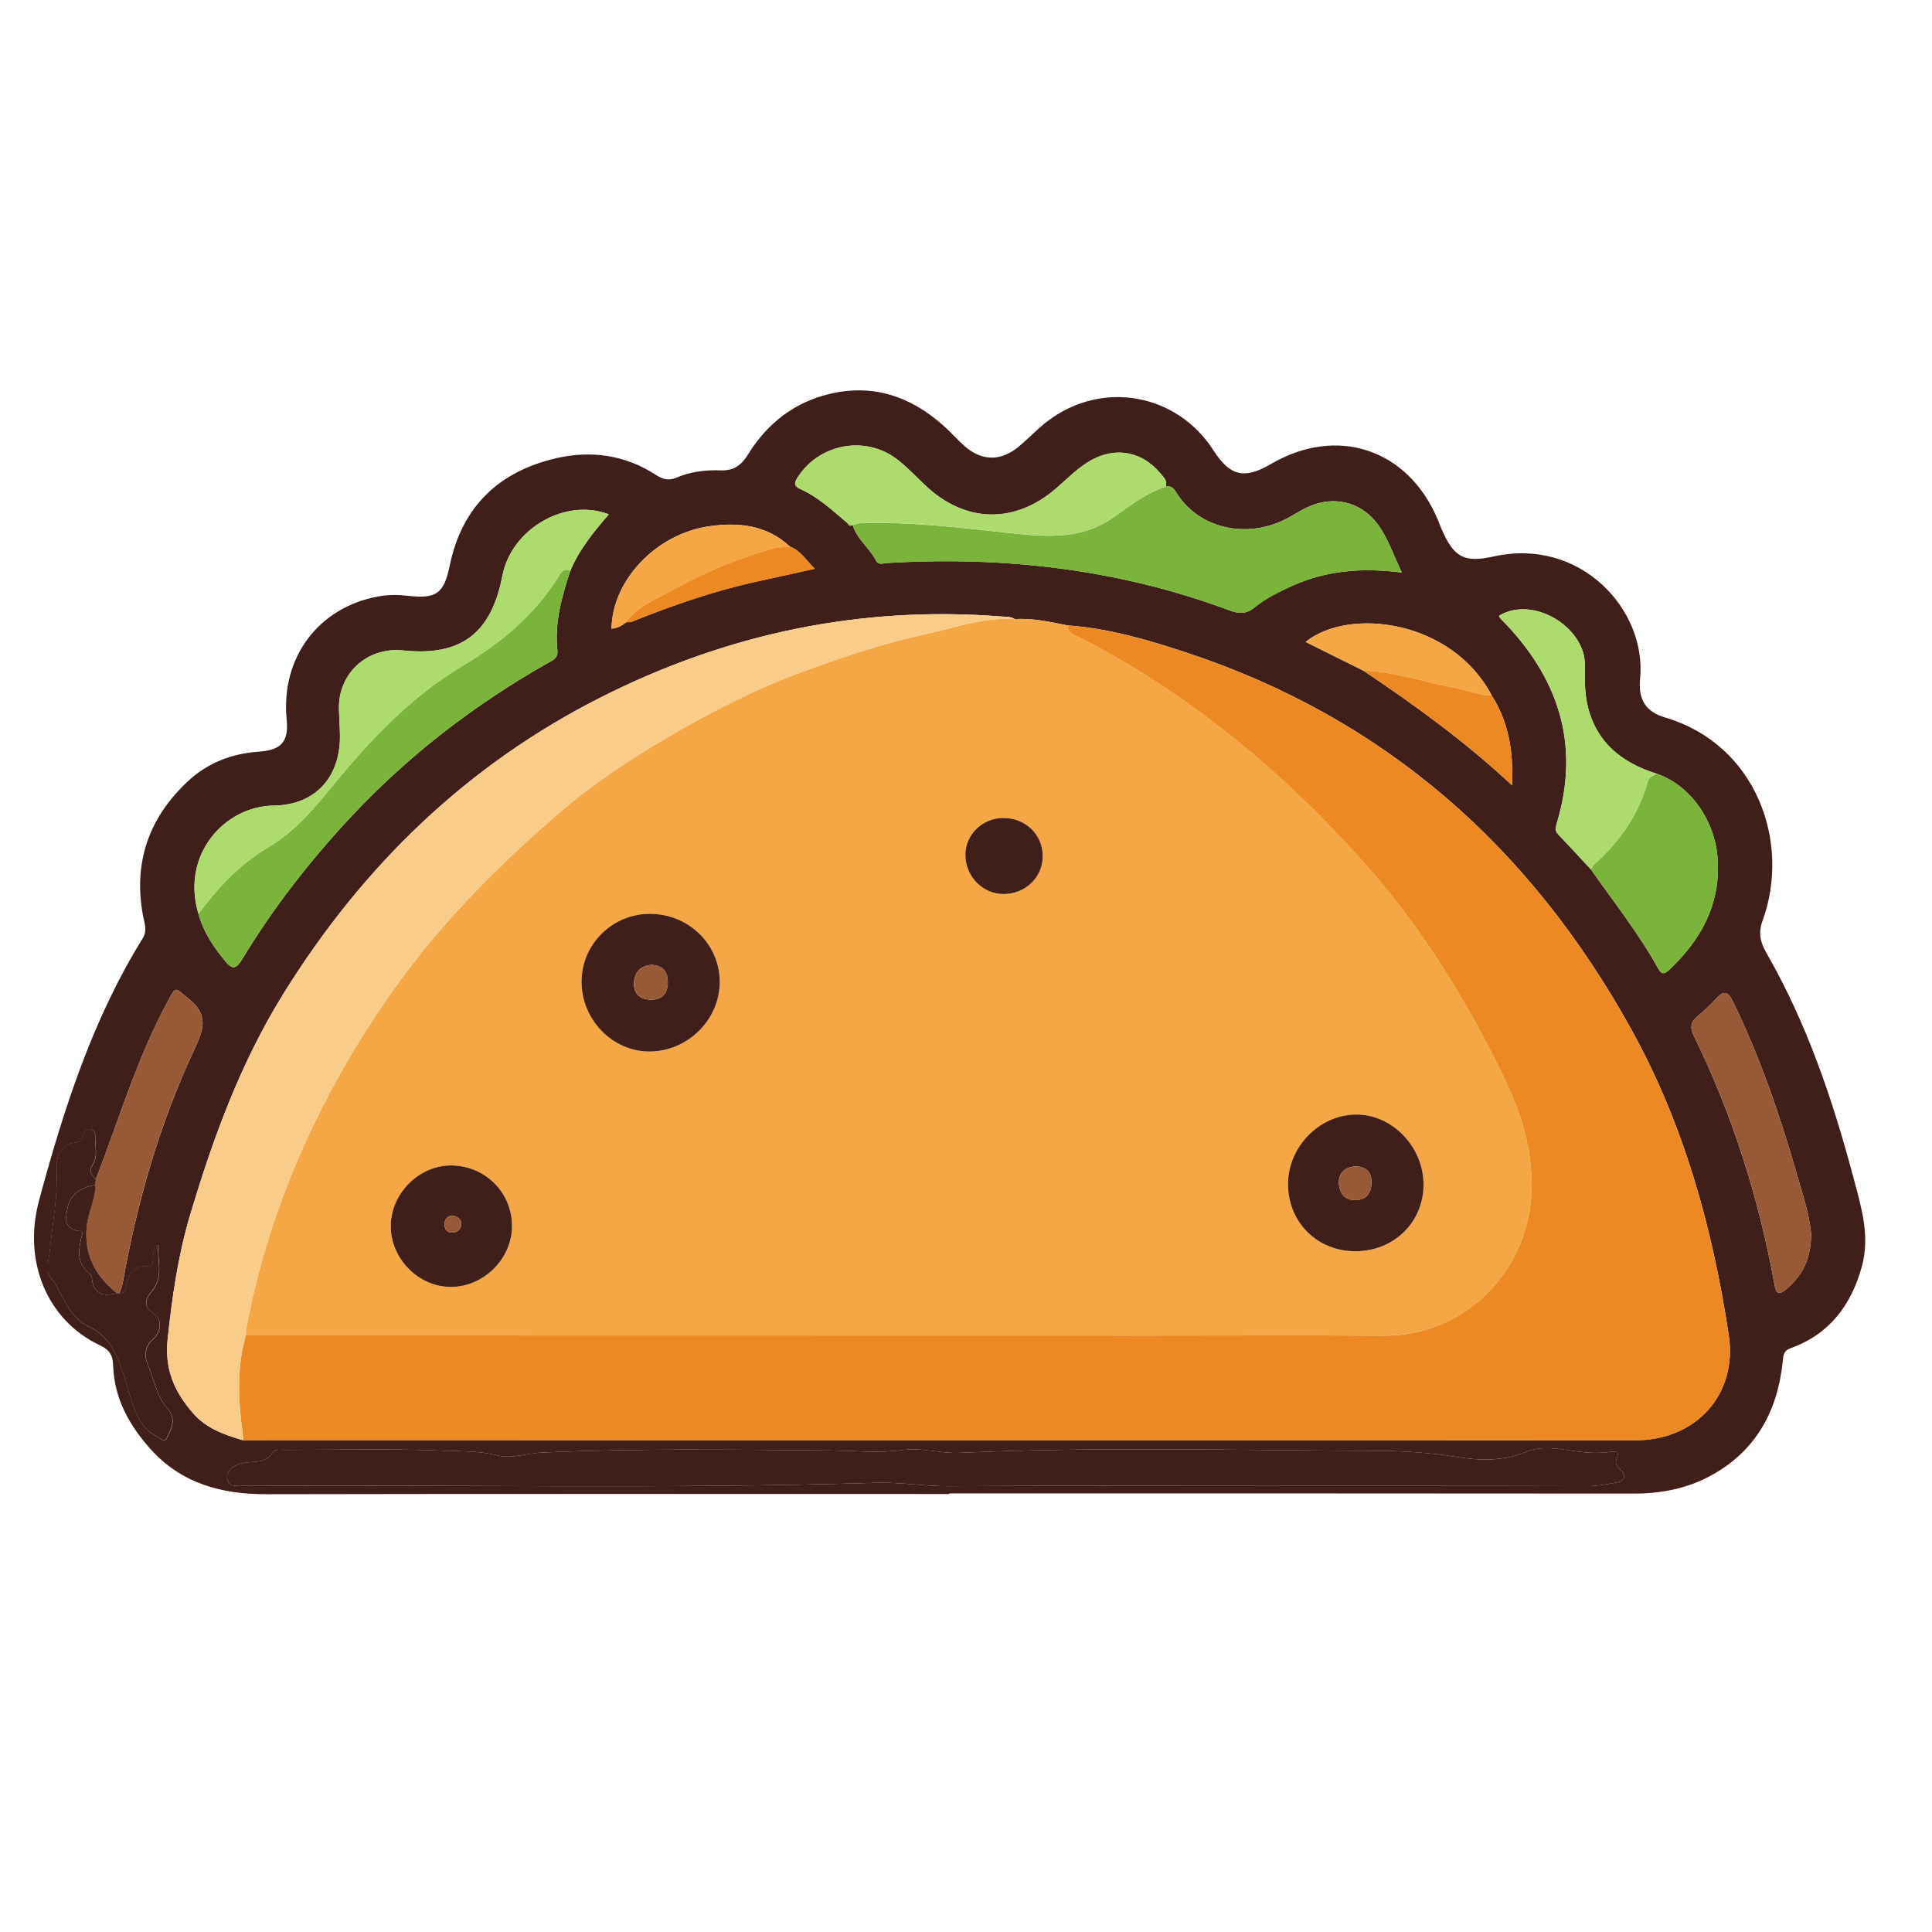 <?xml version="1.0" encoding="utf-8"?>
<!-- Generator: Adobe Illustrator 28.0.0, SVG Export Plug-In . SVG Version: 6.00 Build 0)  -->
<svg version="1.1" id="Layer_1" xmlns="http://www.w3.org/2000/svg" xmlns:xlink="http://www.w3.org/1999/xlink" x="0px" y="0px"
	 viewBox="0 0 370 370" style="enable-background:new 0 0 370 370;" xml:space="preserve">
<style type="text/css">
	.st0{fill:#401E19;}
	.st1{fill:#F5A746;}
	.st2{fill:#ED8922;}
	.st3{fill:#FACC89;}
	.st4{fill:#7AB43B;}
	.st5{fill:#AEDB6E;}
	.st6{fill:#985936;}
</style>
<path class="st0" d="M181.82,286.12c-43.59,0-87.19-0.05-130.78,0.04c-8.59,0.02-16.24-2.05-22.14-8.57
	c-4.09-4.53-7.02-9.72-7.23-16.05c-0.06-1.86-0.57-2.98-2.49-3.88c-10.15-4.76-14.85-16.07-11.7-27.76
	c4.71-17.46,10.21-34.63,19.82-50.15c0.99-1.6,0.35-2.95,0.09-4.37c-1.89-10.2,1.09-18.76,8.61-25.77c3.79-3.53,8.39-5.3,13.53-5.65
	c4.38-0.3,5.79-1.92,5.37-6.22c-1.14-11.78,6.06-21.42,17.56-23.52c1.91-0.35,3.82-0.33,5.74-0.11c5.36,0.61,6.83-0.44,7.92-5.76
	c2.34-11.42,9.56-18.16,20.63-20.65c6.53-1.46,13.02-0.55,18.81,3.22c1.31,0.85,2.48,1.21,3.98,0.56c2.69-1.16,5.59-1.51,8.46-1.4
	c2.57,0.1,4.01-1.02,5.28-3.08c3.63-5.87,8.76-9.91,15.52-11.54c8.32-2.01,15.53,0.42,21.81,5.99c1.29,1.15,2.45,2.44,3.71,3.62
	c3.53,3.33,7.35,3.43,11.03,0.26c1.82-1.56,3.48-3.33,5.39-4.76c10.4-7.82,24.67-5.22,31.66,5.69c3.16,4.94,5.91,5.58,11.01,2.6
	c12.62-7.38,26.15-2.92,31.88,10.51c0.26,0.62,0.49,1.25,0.75,1.87c2.38,5.46,4.25,6.61,10.07,5.32
	c16.52-3.66,29.25,10.14,27.99,23.35c-0.4,4.16,1.13,6.42,4.81,7.51c17.53,5.18,24.08,23.96,18.65,38.88
	c-0.87,2.39-0.45,4.15,0.79,6.31c7.69,13.4,12.6,27.89,16.56,42.75c1.51,5.68,3.29,11.26,1.65,17.22
	c-2.03,7.37-6.2,12.93-13.57,15.59c-1.48,0.53-1.44,1.39-1.57,2.57c-0.99,9.45-5.09,17.05-13.59,21.76
	c-4.61,2.56-9.66,3.55-14.98,3.54c-43.69-0.05-87.38-0.03-131.07-0.03C181.82,286.05,181.82,286.09,181.82,286.12z M285.68,133.19
	c-7.61-14.48-27.33-16.97-35.64-10.25c3.71,1.85,7.38,3.67,11.04,5.49c9.84,6.59,19.42,13.51,28.49,21.96
	C289.87,143.76,288.87,138.21,285.68,133.19z M151.31,104.7c-4.46-4.17-9.86-4.73-15.54-3.91c-10.11,1.46-18.54,10.35-18.66,19.61
	c1.06-0.13,1.99-0.49,2.76-1.24c0.36-0.03,0.76,0.04,1.08-0.09c7.91-3.16,15.92-5.97,24.26-7.76c3.49-0.75,6.96-1.54,10.81-2.39
	C154.32,107.24,153.31,105.44,151.31,104.7z M22.87,247.68c0.21-0.63,0.5-1.24,0.62-1.89c2.74-15.54,7.07-30.61,13.77-44.9
	c1.83-3.89,2.7-6.6-1.22-9.69c-2.67-2.11-2.26-2.49-3.96,0.66c-5.85,10.81-9.31,22.58-13.71,33.98c-0.83-0.75-1.43-1.49-0.64-2.69
	c1.14-1.75,0.41-3.74,0.52-5.61c0.03-0.59-0.28-1.15-0.93-1.28c-0.7-0.14-1.07,0.36-1.23,0.93c-0.23,0.77-0.5,1.54-1.4,1.62
	c-3.38,0.28-3.94,2.72-3.82,5.32c0.23,5.05-0.79,9.97-1.26,14.95c-0.17,1.83-0.89,4.31-0.01,5.4c2.55,3.18,3.13,7.62,7.62,9.71
	c4.79,2.23,6.01,7.58,7.47,12.39c1.01,3.32,1.97,6.8,5.44,8.6c0.57,0.3,1.37,1.21,1.92,0.06c0.85-1.79,1.79-3.51,0.01-5.5
	c-2.11-2.37-2.52-5.66-3.77-8.5c-0.59-1.35-0.72-3.3,1.14-4.87c0.89-0.75,2.16-3.28,0.03-4.76c-1.97-1.36-1.74-2.69-0.4-4.27
	c2.25-2.64,1.21-5.59,1.18-8.92c-1.67,1.41-0.17,4.04-1.8,4.04c-3.43,0-3.95,2.04-4.38,4.57C23.95,247.52,23.36,247.63,22.87,247.68
	z M304.68,166.5c4.39,6.28,9.19,12.28,12.9,19.02c0.73,1.32,1.35,0.92,2.17,0.14c6.06-5.74,9.75-12.48,9.2-21.13
	c-0.47-7.38-5.21-14.12-11.66-16.35c-7.09-2.2-12.09-6.46-13.45-14.06c-0.4-2.24-0.31-4.58-0.32-6.87
	c-0.02-7.14-9.9-13.27-16.44-9.33c0.08,0.17,0.12,0.37,0.24,0.49c11.02,11.06,15.44,23.93,10.81,39.29
	c-0.23,0.78-0.37,1.42,0.28,2.1C300.54,162.01,302.6,164.26,304.68,166.5z M162.33,100.21c0.14,0.37,0.35,0.6,0.78,0.41l0.2-0.08
	c0.79,2.74,3.24,4.41,4.49,6.86c0.44,0.86,1.32,0.47,2.08,0.42c22.48-1.34,44.43,1.18,65.63,9.09c1.8,0.67,3.18,0.7,4.75-0.58
	c2.16-1.76,4.67-2.98,7.22-4.14c6.65-3,13.6-3.5,20.99-2.54c-1.6-3.31-2.61-6.51-4.62-9.25c-2.81-3.83-7.46-5.34-11.99-3.84
	c-1.66,0.55-3.13,1.44-4.62,2.31c-7.76,4.54-17.31,2.64-21.77-4.24c-0.5-0.77-0.98-1.74-2.22-1.44c0.38-1.12-0.4-1.79-1-2.51
	c-3.7-4.43-9.1-5.29-14.16-2.01c-2.15,1.4-3.98,3.28-5.94,4.96c-7.88,6.74-17.29,6.52-24.84-0.58c-1.81-1.7-3.52-3.55-5.48-5.06
	c-6.02-4.64-14.79-3.05-18.96,3.27c-0.68,1.03-1.04,1.75,0.42,2.41C156.75,95.21,159.47,97.81,162.33,100.21z M109.22,109.33
	c1.7-4.09,4.48-7.47,7.38-10.83c-8.37-3.22-18.67,2.82-20.38,11.76c-2.12,11.07-7.95,15.45-18.99,14.31
	c-6.88-0.72-12.45,4.35-12.31,11.19c0.03,1.63,0.16,3.26,0.19,4.89c0.16,8.03-4.6,13.53-12.68,13.63
	c-9.42,0.11-17.82,9.42-14.42,20.73c0.95,3.5,2.92,6.41,5.21,9.16c1.29,1.54,2.01,1.42,3.09-0.36c5.92-9.79,12.9-18.78,20.7-27.15
	C78.07,144.78,90.77,135,104.87,127c0.97-0.55,2.05-0.91,1.88-2.5C106.18,119.23,107.59,114.26,109.22,109.33z M46.52,275.83
	c1.63-0.01,3.25-0.04,4.88-0.04c87.29,0.01,174.58,0.04,261.87,0.03c11.53,0,19.52-8.77,17.81-20.13
	c-3.1-20.5-8.54-40.27-18.69-58.61c-19.32-34.9-47.19-59.57-85.3-72.15c-7.36-2.43-14.82-4.61-22.63-5.16
	c-3.34-0.66-6.66-1.44-10.11-1.2c-0.76-0.52-1.65-0.43-2.51-0.5c-26.98-2.12-52.52,3.26-76.58,15.38
	c-25.77,12.98-45.72,32.31-60.92,56.75c-8.27,13.31-13.59,27.86-18,42.72c-2.25,7.58-3.38,15.51-4.23,23.46
	c-0.62,5.8,1.22,10.07,4.83,14.23C39.56,273.63,42.97,274.75,46.52,275.83z M240.98,284.57c21.03,0,42.06-0.02,63.1,0.04
	c1.85,0,3.61-0.37,5.39-0.67c1.69-0.29,2.14-1.31,0.79-2.57c-0.63-0.59-1.03-1.05-0.67-1.94c0.55-1.36,0.13-1.58-1.31-1.37
	c-2.36,0.34-4.72,0.14-7.13-0.22c-2.91-0.43-6.14-0.95-8.83,0.19c-4.44,1.88-9.18,1.66-13.36,0.99c-4.98-0.81-10.02-1.14-14.88-1.16
	c-26.77-0.1-53.55-0.83-80.31,0.37c-3.63,0.16-7.23-1.05-10.87-0.54c-4.67,0.65-9.31,0.13-13.97,0.09
	c-18.4-0.16-36.8-0.42-55.19,0.4c-2.87,0.13-5.72,1.25-8.55,0.53c-3.39-0.86-6.88-0.75-10.25-0.89
	c-10.16-0.42-20.35-0.15-30.53-0.15c-0.76,0-1.74-0.2-2.17,0.48c-1.17,1.85-2.9,1.79-4.75,1.9c-1.88,0.12-4.06,1.05-3.99,2.95
	c0.08,2.12,2.47,1.46,4.02,1.57c0.38,0.03,0.77,0.01,1.15,0c39.73-0.25,79.47,0.6,119.2-0.6c4.61-0.14,9.14,0.68,13.76,0.65
	C201.41,284.5,221.19,284.57,240.98,284.57z M346.85,236.37c-0.28-3.67-1.71-7.96-2.96-12.27c-3.19-11.06-6.95-21.9-12-32.28
	c-0.99-2.03-1.8-2.14-3.25-0.55c-1.1,1.2-2.29,2.33-3.55,3.37c-1.33,1.11-1.46,2.17-0.69,3.75c7.42,15.16,12.43,31.11,15.45,47.69
	c0.32,1.76,0.88,1.95,2.18,0.86C345.06,244.41,346.84,241.27,346.85,236.37z"/>
<path class="st1" d="M194.35,118.58c3.44-0.24,6.77,0.54,10.1,1.2c0.01,1.51,1.31,1.76,2.29,2.26c6.57,3.37,12.9,7.19,18.95,11.37
	c13.13,9.06,24.81,19.78,35.46,31.7c11.28,12.63,20,26.85,27.26,42.02c3.06,6.4,5.02,13.07,4.91,20.44
	c-0.23,15.3-12.39,28.34-28.39,28.22c-14.7-0.11-29.39-0.03-44.09-0.03c-57.92-0.01-115.84-0.02-173.76-0.03
	c0.01-0.38-0.02-0.78,0.05-1.15c3.73-20.01,11.36-38.51,22.05-55.75c5.4-8.71,11.52-16.88,18.48-24.47
	c6.35-6.93,13.15-13.33,20.28-19.4c6.27-5.34,13.2-9.81,20.29-13.98c8.06-4.73,16.38-8.98,25.17-12.22
	c7.88-2.91,15.84-5.59,24.06-7.36C183.04,120.2,188.49,118.11,194.35,118.58z M124.54,175.01c-7.27-0.04-13.22,5.86-13.17,13.07
	c0.05,7.29,6,13.35,13.08,13.3c7.32-0.05,13.41-6.14,13.39-13.37C137.82,180.84,131.9,175.05,124.54,175.01z M259.53,239.63
	c7.41,0.01,13.09-5.54,13.08-12.76c0-7.28-6.04-13.51-13-13.41c-7.07,0.09-13.04,6.31-12.95,13.49
	C246.76,234.14,252.31,239.62,259.53,239.63z M86.47,223.2c-6.17-0.05-11.57,5.31-11.63,11.55c-0.06,6.25,5.26,11.69,11.44,11.72
	c6.24,0.03,11.66-5.23,11.77-11.44C98.17,228.52,93.02,223.25,86.47,223.2z M192.32,171.22c4.15-0.07,7.37-3.25,7.37-7.27
	c0-4.15-3.32-7.34-7.61-7.31c-3.96,0.03-7.21,3.22-7.2,7.05C184.9,167.88,188.27,171.29,192.32,171.22z"/>
<path class="st2" d="M47.08,255.74c57.92,0.01,115.84,0.02,173.76,0.03c14.7,0,29.39-0.08,44.09,0.03
	c16,0.12,28.16-12.92,28.39-28.22c0.11-7.37-1.85-14.04-4.91-20.44c-7.26-15.17-15.98-29.39-27.26-42.02
	c-10.65-11.92-22.33-22.64-35.46-31.7c-6.05-4.18-12.38-8-18.95-11.37c-0.98-0.5-2.28-0.75-2.29-2.26
	c7.81,0.55,15.27,2.73,22.63,5.16c38.11,12.58,65.98,37.25,85.3,72.15c10.15,18.34,15.59,38.11,18.69,58.61
	c1.72,11.36-6.27,20.12-17.81,20.13c-87.29,0-174.58-0.02-261.87-0.03c-1.63,0-3.25,0.02-4.88,0.04c0.07-1.15-0.18-2.27-0.31-3.4
	C45.58,266.82,45.5,261.23,47.08,255.74z"/>
<path class="st3" d="M47.08,255.74c-1.58,5.49-1.49,11.09-0.86,16.68c0.13,1.14,0.38,2.25,0.31,3.4c-3.55-1.07-6.96-2.19-9.58-5.21
	c-3.61-4.16-5.45-8.43-4.83-14.23c0.85-7.95,1.98-15.88,4.23-23.46c4.41-14.86,9.72-29.41,18-42.72
	c15.2-24.44,35.15-43.77,60.92-56.75c24.07-12.13,49.6-17.5,76.58-15.38c0.85,0.07,1.74-0.02,2.51,0.5
	c-5.86-0.46-11.31,1.63-16.89,2.82c-8.22,1.77-16.18,4.45-24.06,7.36c-8.8,3.25-17.11,7.49-25.17,12.22
	c-7.1,4.17-14.03,8.64-20.29,13.98c-7.12,6.07-13.92,12.47-20.28,19.4c-6.97,7.6-13.08,15.76-18.48,24.47
	c-10.69,17.24-18.32,35.74-22.05,55.75C47.06,254.96,47.09,255.35,47.08,255.74z"/>
<path class="st0" d="M240.98,284.57c-19.78,0-39.57-0.07-59.35,0.05c-4.61,0.03-9.14-0.79-13.76-0.65
	c-39.73,1.2-79.47,0.35-119.2,0.6c-0.38,0-0.77,0.02-1.15,0c-1.55-0.11-3.93,0.56-4.02-1.57c-0.08-1.9,2.11-2.83,3.99-2.95
	c1.85-0.12,3.58-0.06,4.75-1.9c0.43-0.68,1.4-0.48,2.17-0.48c10.18,0,20.37-0.27,30.53,0.15c3.37,0.14,6.86,0.03,10.25,0.89
	c2.83,0.72,5.69-0.4,8.55-0.53c18.4-0.81,36.8-0.56,55.19-0.4c4.66,0.04,9.3,0.57,13.97-0.09c3.64-0.51,7.24,0.7,10.87,0.54
	c26.76-1.2,53.54-0.47,80.31-0.37c4.86,0.02,9.9,0.35,14.88,1.16c4.18,0.68,8.92,0.9,13.36-0.99c2.68-1.14,5.92-0.62,8.83-0.19
	c2.41,0.36,4.77,0.56,7.13,0.22c1.45-0.21,1.86,0.01,1.31,1.37c-0.36,0.89,0.04,1.35,0.67,1.94c1.35,1.27,0.9,2.28-0.79,2.57
	c-1.78,0.31-3.54,0.68-5.39,0.67C283.04,284.55,262.01,284.57,240.98,284.57z"/>
<path class="st4" d="M223.25,93.2c1.24-0.3,1.73,0.68,2.22,1.44c4.46,6.87,14.01,8.78,21.77,4.24c1.49-0.87,2.96-1.76,4.62-2.31
	c4.53-1.5,9.18,0.01,11.99,3.84c2.01,2.74,3.02,5.94,4.62,9.25c-7.39-0.96-14.35-0.46-20.99,2.54c-2.55,1.15-5.06,2.38-7.22,4.14
	c-1.57,1.28-2.95,1.25-4.75,0.58c-21.19-7.91-43.15-10.43-65.63-9.09c-0.76,0.05-1.64,0.44-2.08-0.42c-1.25-2.46-3.7-4.12-4.49-6.86
	c0.46-0.12,0.91-0.34,1.38-0.35c9.87-0.34,19.63,0.93,29.42,1.96c6.58,0.69,13.08,1.14,19.07-3.04
	C216.33,96.9,219.46,94.43,223.25,93.2z"/>
<path class="st4" d="M109.22,109.33c-1.64,4.93-3.05,9.9-2.48,15.17c0.17,1.59-0.9,1.94-1.88,2.5c-14.1,8-26.8,17.78-37.86,29.66
	c-7.79,8.37-14.78,17.36-20.7,27.15c-1.08,1.79-1.8,1.91-3.09,0.36c-2.29-2.75-4.26-5.66-5.21-9.16c3.68-4.92,7.79-9.43,13.14-12.58
	c5.06-2.98,8.8-7.31,12.43-11.76c7.28-8.95,15.16-17.29,25.15-23.24c7.26-4.33,13.54-9.56,18.08-16.76
	C107.27,109.93,107.78,108.6,109.22,109.33z"/>
<path class="st5" d="M109.22,109.33c-1.45-0.73-1.95,0.6-2.42,1.34c-4.54,7.21-10.81,12.43-18.08,16.76
	c-9.99,5.95-17.87,14.29-25.15,23.24c-3.62,4.45-7.37,8.78-12.43,11.76c-5.34,3.15-9.46,7.65-13.14,12.58
	c-3.4-11.31,5.01-20.62,14.42-20.73c8.08-0.1,12.84-5.6,12.68-13.63c-0.03-1.63-0.15-3.26-0.19-4.89
	c-0.15-6.85,5.43-11.91,12.31-11.19c11.04,1.15,16.86-3.24,18.99-14.31c1.71-8.93,12.01-14.98,20.38-11.76
	C113.7,101.86,110.92,105.24,109.22,109.33z"/>
<path class="st5" d="M223.25,93.2c-3.78,1.23-6.92,3.7-10.07,5.9c-5.99,4.18-12.49,3.74-19.07,3.04c-9.79-1.03-19.55-2.3-29.42-1.96
	c-0.46,0.02-0.92,0.23-1.38,0.35c0,0-0.21,0.08-0.21,0.08c-0.26-0.14-0.52-0.28-0.78-0.41c-2.85-2.4-5.58-4.99-9.04-6.54
	c-1.46-0.65-1.1-1.37-0.42-2.41c4.17-6.32,12.94-7.91,18.96-3.27c1.96,1.51,3.67,3.36,5.48,5.06c7.55,7.1,16.97,7.32,24.84,0.58
	c1.96-1.68,3.79-3.56,5.94-4.96c5.06-3.29,10.46-2.42,14.16,2.01C222.85,91.41,223.63,92.08,223.25,93.2z"/>
<path class="st4" d="M317.3,148.18c6.45,2.22,11.19,8.96,11.66,16.35c0.55,8.64-3.14,15.39-9.2,21.13
	c-0.83,0.78-1.45,1.18-2.17-0.14c-3.71-6.74-8.51-12.74-12.9-19.02c0.2-0.32,0.33-0.72,0.6-0.96c4.86-4.33,8.5-9.45,10.24-15.78
	C315.81,148.69,316.62,148.6,317.3,148.18z"/>
<path class="st6" d="M346.85,236.37c0,4.9-1.79,8.04-4.82,10.57c-1.3,1.08-1.86,0.9-2.18-0.86c-3.01-16.58-8.03-32.53-15.45-47.69
	c-0.77-1.57-0.64-2.64,0.69-3.75c1.25-1.04,2.45-2.17,3.55-3.37c1.45-1.59,2.26-1.48,3.25,0.55c5.05,10.38,8.81,21.22,12,32.28
	C345.13,228.41,346.57,232.7,346.85,236.37z"/>
<path class="st5" d="M317.3,148.18c-0.68,0.42-1.49,0.51-1.78,1.59c-1.74,6.33-5.38,11.45-10.24,15.78c-0.27,0.24-0.4,0.63-0.6,0.96
	c-2.08-2.24-4.15-4.49-6.26-6.7c-0.65-0.68-0.51-1.32-0.28-2.1c4.63-15.36,0.22-28.23-10.81-39.29c-0.12-0.12-0.16-0.33-0.24-0.5
	c6.54-3.94,16.42,2.19,16.43,9.33c0.01,2.29-0.08,4.63,0.32,6.87C305.21,141.72,310.21,145.98,317.3,148.18z"/>
<path class="st6" d="M18.36,225.84c4.4-11.39,7.86-23.16,13.71-33.98c1.71-3.15,1.29-2.77,3.96-0.66c3.93,3.09,3.05,5.81,1.22,9.69
	c-6.71,14.28-11.03,29.36-13.77,44.9c-0.11,0.65-0.41,1.26-0.62,1.89c-0.15-0.04-0.31-0.04-0.46-0.02
	c-4.12-3.27-6.32-7.41-5.81-12.79c0.26-2.7,1.68-5.16,1.65-7.92C18.29,226.58,18.32,226.21,18.36,225.84z"/>
<path class="st0" d="M18.36,225.84c-0.04,0.37-0.08,0.74-0.11,1.11c-2.58,0.34-4.76,1.76-5.26,4.13c-0.3,1.44-1.17,4.42,2.3,4.67
	c0.75,0.05,0.36,0.9,0.24,1.43c-0.54,2.42-0.77,4.77,1.45,6.6c0.28,0.23,0.57,0.62,0.6,0.95c0.3,3.17,2.2,3.62,4.82,2.92
	c0.15-0.03,0.31-0.02,0.46,0.02c0.49-0.05,1.08-0.16,1.17-0.67c0.43-2.52,0.95-4.57,4.38-4.57c1.63,0,0.13-2.63,1.8-4.04
	c0.03,3.34,1.07,6.28-1.18,8.92c-1.34,1.58-1.56,2.91,0.4,4.27c2.13,1.48,0.86,4.01-0.03,4.76c-1.86,1.57-1.74,3.52-1.14,4.87
	c1.25,2.84,1.66,6.13,3.77,8.5c1.78,2,0.83,3.72-0.01,5.5c-0.54,1.15-1.34,0.24-1.92-0.06c-3.47-1.8-4.43-5.28-5.44-8.6
	c-1.46-4.81-2.68-10.16-7.47-12.39c-4.5-2.1-5.07-6.54-7.62-9.71c-0.88-1.1-0.16-3.57,0.01-5.4c0.47-4.98,1.49-9.89,1.26-14.95
	c-0.12-2.6,0.45-5.04,3.82-5.32c0.9-0.08,1.17-0.84,1.4-1.62c0.17-0.57,0.53-1.08,1.23-0.93c0.65,0.13,0.96,0.69,0.93,1.28
	c-0.1,1.88,0.62,3.87-0.52,5.61C16.93,224.35,17.53,225.09,18.36,225.84z"/>
<path class="st1" d="M119.88,119.17c-0.77,0.75-1.7,1.11-2.76,1.24c0.12-9.26,8.55-18.15,18.66-19.61
	c5.68-0.82,11.08-0.26,15.54,3.91c-1.13,0.11-2.31,0.05-3.39,0.37c-6.42,1.88-12.66,4.33-18.48,7.61
	C126.11,114.56,122.27,115.85,119.88,119.17z"/>
<path class="st1" d="M261.09,128.43c-3.67-1.82-7.33-3.65-11.04-5.49c8.3-6.72,28.03-4.22,35.64,10.25
	c-2.27,0.02-4.35-0.92-6.53-1.33C273.12,130.74,267.29,128.64,261.09,128.43z"/>
<path class="st2" d="M261.09,128.43c6.2,0.21,12.03,2.31,18.06,3.43c2.18,0.41,4.26,1.35,6.53,1.33c3.19,5.03,4.19,10.57,3.9,17.2
	C280.51,141.94,270.93,135.02,261.09,128.43z"/>
<path class="st2" d="M119.88,119.17c2.39-3.32,6.24-4.61,9.57-6.49c5.82-3.28,12.05-5.73,18.48-7.61c1.07-0.31,2.26-0.26,3.39-0.37
	c2,0.74,3.01,2.54,4.73,4.23c-3.85,0.85-7.33,1.65-10.81,2.39c-8.34,1.79-16.36,4.6-24.26,7.76
	C120.64,119.21,120.24,119.15,119.88,119.17z"/>
<path class="st4" d="M162.33,100.21c0.26,0.14,0.52,0.27,0.78,0.41C162.67,100.81,162.46,100.57,162.33,100.21z"/>
<path class="st0" d="M124.54,175.01c7.36,0.04,13.28,5.83,13.3,13c0.02,7.23-6.08,13.31-13.39,13.37c-7.07,0.05-13.03-6-13.08-13.3
	C111.33,180.87,117.27,174.96,124.54,175.01z M124.81,184.78c-1.9,0.14-3.22,1.14-3.39,3.29c-0.17,2.13,1.08,3.28,3.02,3.37
	c2.05,0.1,3.43-0.88,3.45-3.21C127.91,186.22,127.14,184.95,124.81,184.78z"/>
<path class="st0" d="M259.53,239.63c-7.22-0.01-12.77-5.48-12.86-12.69c-0.09-7.17,5.88-13.4,12.95-13.49
	c6.96-0.09,12.99,6.14,13,13.41C272.62,234.09,266.94,239.63,259.53,239.63z M259.74,223.36c-1.98,0.09-3.35,1.09-3.33,3.11
	c0.03,1.84,0.97,3.38,3.13,3.37c2.11-0.01,3.05-1.33,3.12-3.32C262.72,224.56,261.74,223.51,259.74,223.36z"/>
<path class="st0" d="M86.47,223.2c6.55,0.06,11.7,5.32,11.58,11.82c-0.12,6.21-5.53,11.47-11.77,11.44
	c-6.19-0.03-11.5-5.47-11.44-11.72C74.89,228.51,80.3,223.14,86.47,223.2z M86.66,232.78c-0.86,0.11-1.5,0.56-1.53,1.6
	c-0.03,0.99,0.43,1.69,1.48,1.68c0.97-0.01,1.65-0.62,1.73-1.56C88.43,233.5,87.68,233.03,86.66,232.78z"/>
<path class="st0" d="M192.32,171.22c-4.06,0.07-7.42-3.33-7.44-7.52c-0.01-3.83,3.24-7.02,7.2-7.05c4.29-0.03,7.62,3.16,7.61,7.31
	C199.69,167.97,196.47,171.14,192.32,171.22z"/>
<path class="st0" d="M22.41,247.66c-2.62,0.69-4.52,0.25-4.82-2.92c-0.03-0.34-0.32-0.72-0.6-0.95c-2.22-1.83-1.99-4.18-1.45-6.6
	c0.12-0.54,0.51-1.38-0.24-1.43c-3.47-0.25-2.6-3.24-2.3-4.67c0.5-2.37,2.67-3.79,5.26-4.13c0.03,2.76-1.39,5.22-1.65,7.92
	C16.08,240.25,18.28,244.39,22.41,247.66z"/>
<path class="st6" d="M124.81,184.78c2.34,0.16,3.11,1.43,3.09,3.45c-0.02,2.33-1.4,3.31-3.45,3.21c-1.94-0.1-3.19-1.24-3.02-3.37
	C121.59,185.92,122.91,184.92,124.81,184.78z"/>
<path class="st6" d="M259.74,223.36c2,0.15,2.98,1.2,2.92,3.16c-0.07,2-1.01,3.32-3.12,3.32c-2.16,0.01-3.1-1.53-3.13-3.37
	C256.39,224.45,257.77,223.46,259.74,223.36z"/>
<path class="st6" d="M86.66,232.78c1.02,0.24,1.77,0.71,1.68,1.72c-0.08,0.94-0.77,1.55-1.73,1.56c-1.05,0.01-1.51-0.69-1.48-1.68
	C85.15,233.34,85.79,232.9,86.66,232.78z"/>
</svg>
